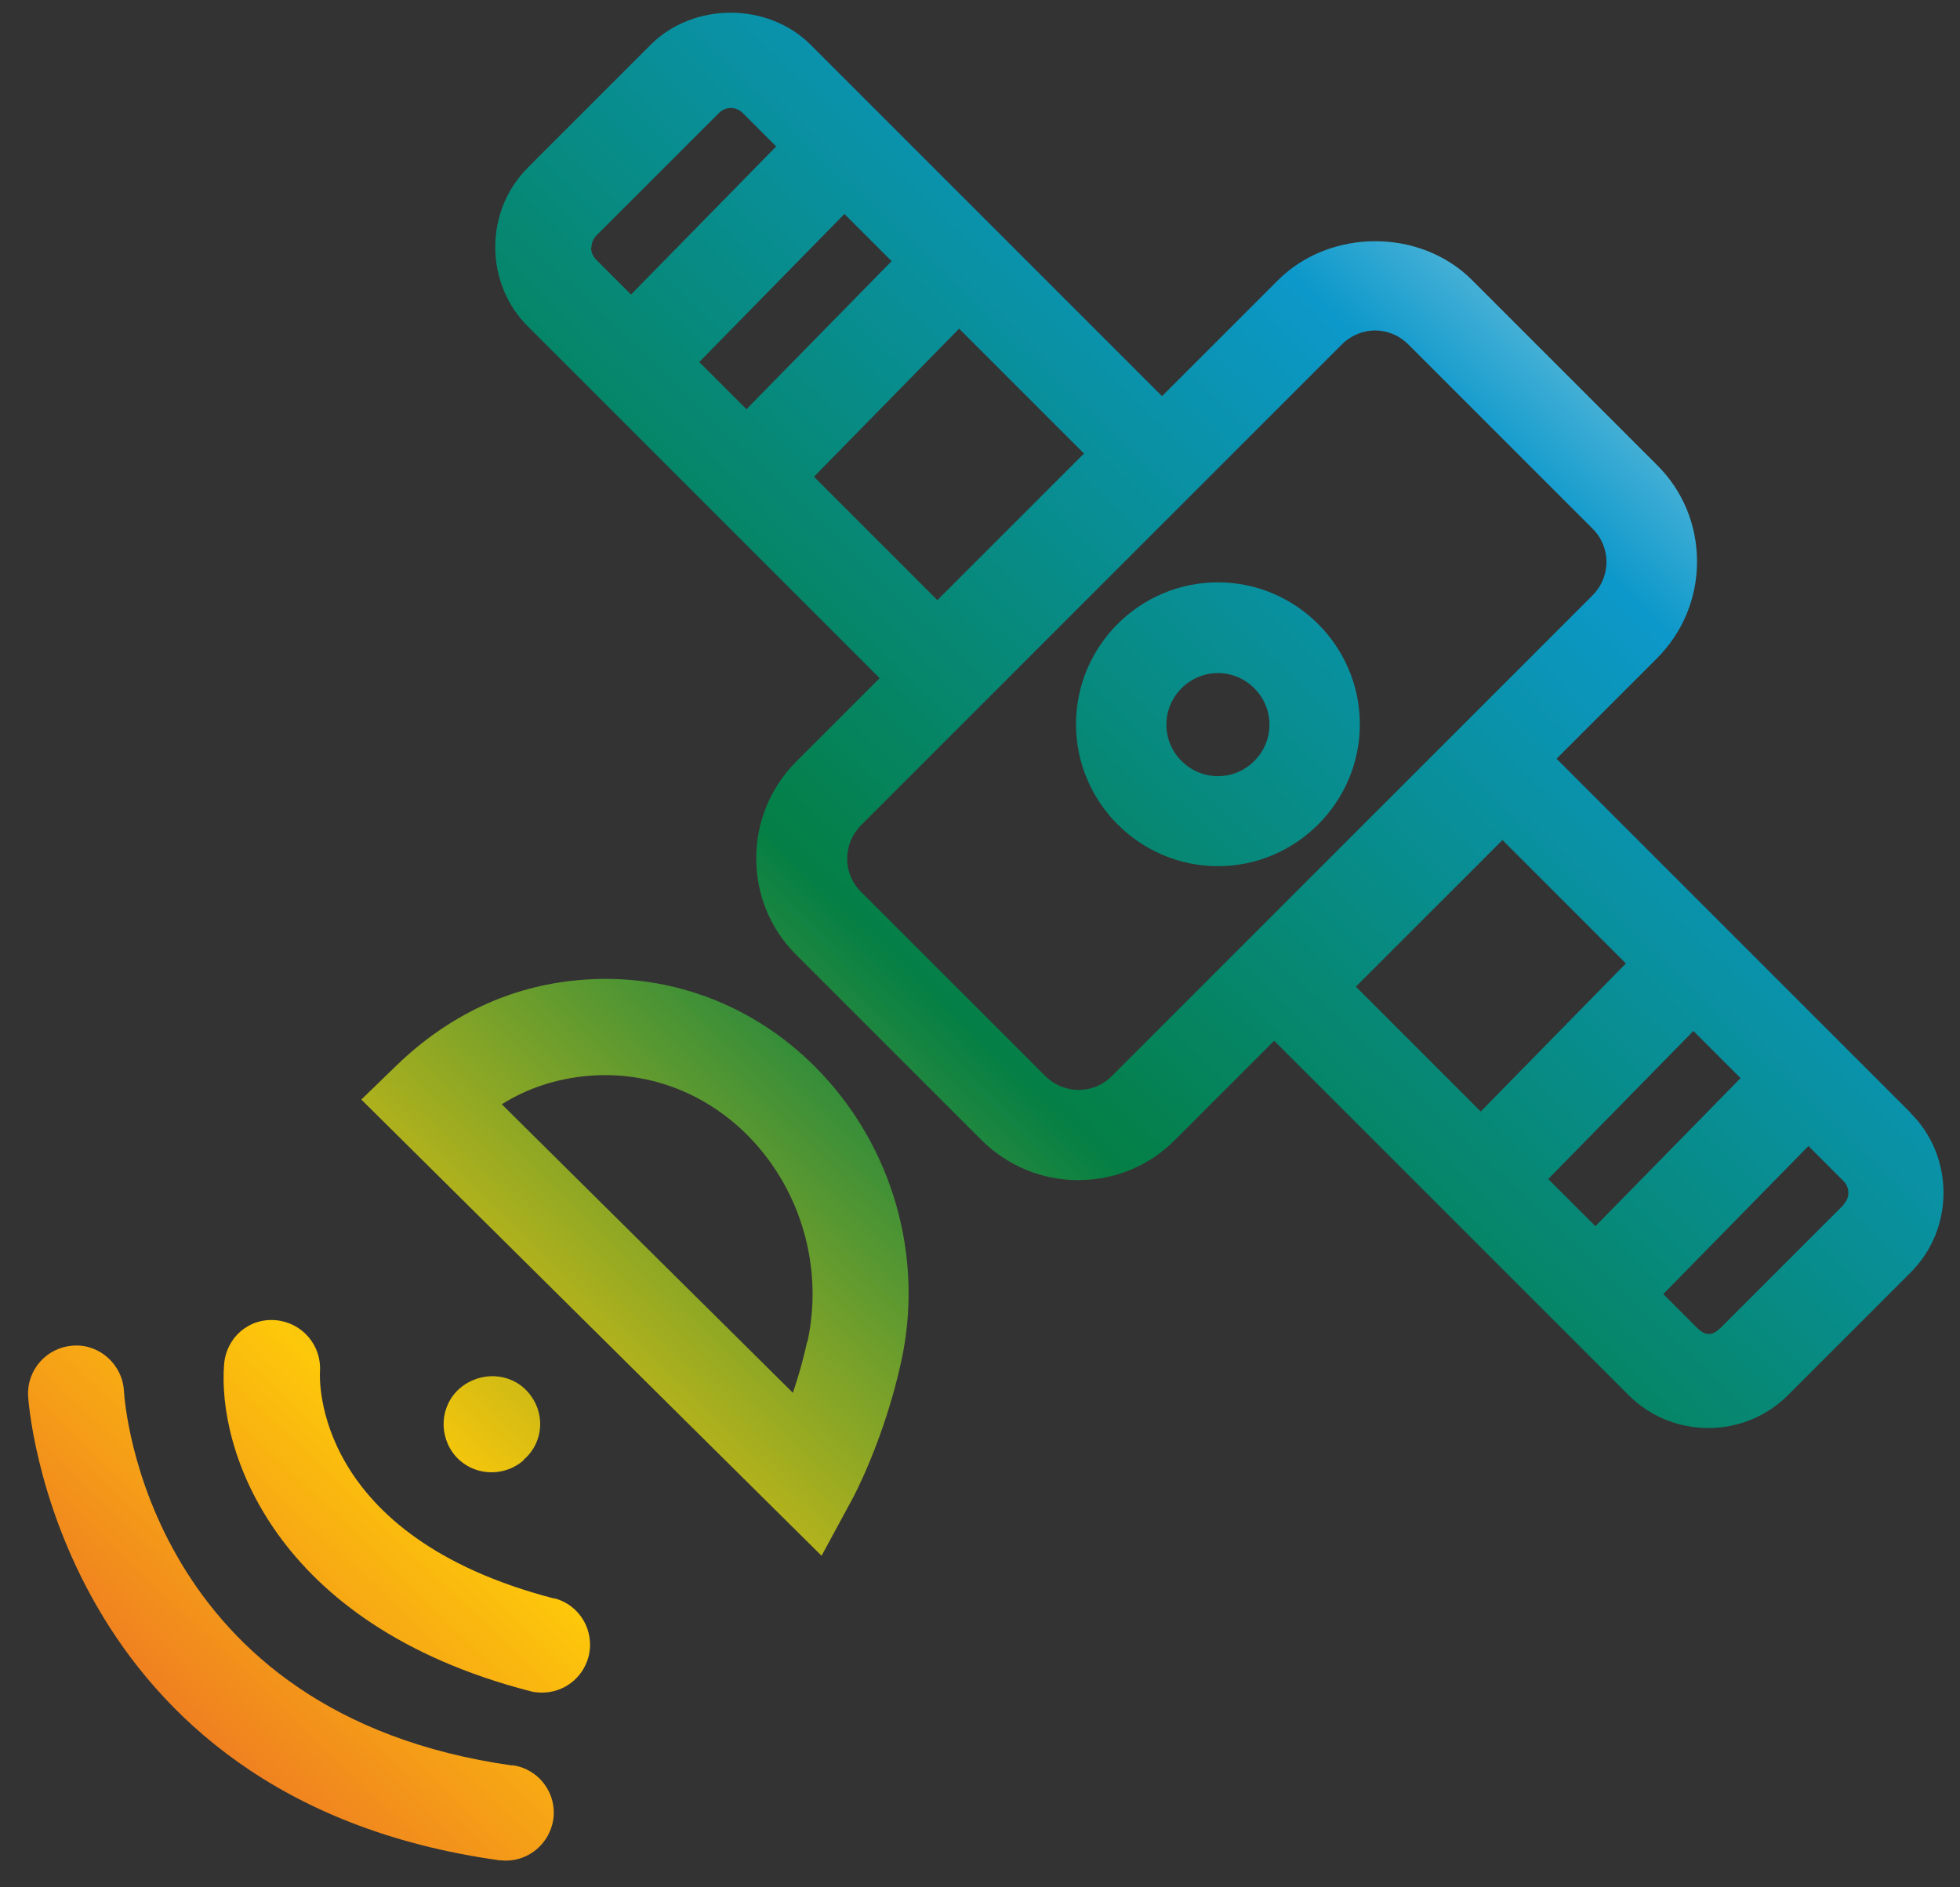 <svg width="54" height="52" viewBox="0 0 54 52" fill="none" xmlns="http://www.w3.org/2000/svg">
<rect x="0" y="0" width="54" height="52" fill="#333333" stroke="none"/>
<path d="M33.555 16.045C31.395 16.045 29.645 17.805 29.645 19.955C29.645 22.105 31.405 23.865 33.555 23.865C35.705 23.865 37.465 22.105 37.465 19.955C37.465 17.805 35.705 16.045 33.555 16.045ZM33.555 21.385C32.775 21.385 32.135 20.745 32.135 19.965C32.135 19.185 32.775 18.545 33.555 18.545C34.335 18.545 34.975 19.185 34.975 19.965C34.975 20.745 34.335 21.385 33.555 21.385Z" fill="url(#paint0_linear_321_6973)"/>
<path d="M52.645 30.665L42.885 20.905L45.645 18.145C46.355 17.435 46.755 16.485 46.755 15.475C46.755 14.465 46.365 13.515 45.645 12.805L40.555 7.715C39.125 6.285 36.645 6.295 35.215 7.715L32.015 10.915L22.335 1.235C21.155 0.055 19.105 0.055 17.925 1.235L14.555 4.605C13.965 5.195 13.645 5.975 13.645 6.805C13.645 7.635 13.965 8.425 14.555 9.005L24.235 18.685L21.945 20.975C21.235 21.685 20.835 22.635 20.835 23.645C20.835 24.655 21.225 25.605 21.945 26.315L27.035 31.405C27.745 32.115 28.695 32.515 29.705 32.515C30.715 32.515 31.665 32.125 32.375 31.405L35.105 28.675L44.865 38.435C45.455 39.025 46.235 39.345 47.065 39.345C47.895 39.345 48.675 39.025 49.265 38.435L52.635 35.065C53.225 34.475 53.545 33.695 53.545 32.865C53.545 32.035 53.225 31.245 52.635 30.665H52.645ZM25.835 16.545L22.425 13.135L26.425 9.055L29.865 12.495L25.825 16.535L25.835 16.545ZM19.265 9.975L23.265 5.895L24.565 7.195L20.565 11.275L19.265 9.975ZM16.295 6.815C16.295 6.745 16.315 6.605 16.435 6.485L19.805 3.115C19.925 2.995 20.065 2.975 20.135 2.975C20.205 2.975 20.345 2.995 20.465 3.115L21.385 4.035L17.385 8.115L16.425 7.155C16.305 7.035 16.285 6.895 16.285 6.825L16.295 6.815ZM30.625 29.655C30.125 30.155 29.315 30.155 28.805 29.655L23.715 24.565C23.215 24.065 23.215 23.255 23.715 22.745L36.975 9.485C37.225 9.235 37.555 9.105 37.885 9.105C38.215 9.105 38.545 9.235 38.795 9.485L43.885 14.575C44.385 15.075 44.385 15.885 43.885 16.395L30.625 29.655ZM42.655 32.485L46.655 28.405L47.955 29.705L43.955 33.785L42.655 32.485ZM41.385 23.135L44.795 26.545L40.795 30.625L37.355 27.185L41.395 23.145L41.385 23.135ZM50.785 33.205L47.415 36.575C47.175 36.815 46.985 36.815 46.745 36.575L45.825 35.655L49.825 31.575L50.785 32.535C50.905 32.655 50.925 32.795 50.925 32.865C50.925 32.935 50.905 33.075 50.785 33.195V33.205Z" fill="url(#paint1_linear_321_6973)"/>
<path d="M15.935 27.005C14.055 27.175 12.365 27.965 10.925 29.355L9.955 30.295L22.635 42.865L23.475 41.315C23.515 41.245 24.355 39.675 24.825 37.535C25.435 34.785 24.685 31.895 22.825 29.785C21.055 27.775 18.535 26.765 15.935 27.005ZM22.235 36.975C22.125 37.485 21.985 37.965 21.845 38.375L13.825 30.425C14.545 29.975 15.325 29.725 16.175 29.645C17.935 29.485 19.635 30.175 20.845 31.545C22.145 33.025 22.665 35.055 22.245 36.975H22.235Z" fill="url(#paint2_linear_321_6973)"/>
<path d="M15.275 44.045C8.635 42.325 8.805 38.005 8.815 37.795C8.865 37.075 8.335 36.445 7.605 36.375C6.855 36.305 6.235 36.855 6.175 37.585C5.985 39.895 7.495 44.755 14.605 46.595C14.715 46.625 14.825 46.635 14.935 46.635C15.525 46.635 16.055 46.245 16.215 45.645C16.395 44.935 15.975 44.215 15.265 44.035L15.275 44.045Z" fill="url(#paint3_linear_321_6973)"/>
<path d="M14.125 48.645C4.075 47.235 3.435 38.705 3.415 38.325C3.375 37.595 2.735 37.025 2.025 37.075C1.295 37.115 0.735 37.735 0.775 38.465C0.775 38.575 1.505 49.545 13.755 51.255C13.815 51.255 13.875 51.265 13.935 51.265C14.585 51.265 15.145 50.785 15.245 50.125C15.345 49.405 14.845 48.735 14.115 48.635L14.125 48.645Z" fill="url(#paint4_linear_321_6973)"/>
<path d="M14.415 40.235L14.445 40.205C14.995 39.715 15.025 38.895 14.545 38.355C14.065 37.805 13.215 37.775 12.665 38.255C12.115 38.735 12.075 39.575 12.555 40.125C12.815 40.415 13.175 40.565 13.545 40.565C13.855 40.565 14.175 40.455 14.425 40.235H14.415Z" fill="url(#paint5_linear_321_6973)"/>
<defs>
<linearGradient id="paint0_linear_321_6973" x1="4.915" y1="49.885" x2="52.065" y2="0.635" gradientUnits="userSpaceOnUse">
<stop stop-color="#ED7225"/>
<stop offset="0.17" stop-color="#FDC80A"/>
<stop offset="0.45" stop-color="#047F45"/>
<stop offset="0.76" stop-color="#0C98CA"/>
<stop offset="0.97" stop-color="white"/>
</linearGradient>
<linearGradient id="paint1_linear_321_6973" x1="4.875" y1="49.855" x2="52.025" y2="0.595" gradientUnits="userSpaceOnUse">
<stop stop-color="#ED7225"/>
<stop offset="0.17" stop-color="#FDC80A"/>
<stop offset="0.45" stop-color="#047F45"/>
<stop offset="0.76" stop-color="#0C98CA"/>
<stop offset="0.97" stop-color="white"/>
</linearGradient>
<linearGradient id="paint2_linear_321_6973" x1="4.195" y1="49.205" x2="51.345" y2="-0.055" gradientUnits="userSpaceOnUse">
<stop stop-color="#ED7225"/>
<stop offset="0.17" stop-color="#FDC80A"/>
<stop offset="0.45" stop-color="#047F45"/>
<stop offset="0.76" stop-color="#0C98CA"/>
<stop offset="0.97" stop-color="white"/>
</linearGradient>
<linearGradient id="paint3_linear_321_6973" x1="4.015" y1="49.025" x2="51.164" y2="-0.226" gradientUnits="userSpaceOnUse">
<stop stop-color="#ED7225"/>
<stop offset="0.17" stop-color="#FDC80A"/>
<stop offset="0.45" stop-color="#047F45"/>
<stop offset="0.76" stop-color="#0C98CA"/>
<stop offset="0.97" stop-color="white"/>
</linearGradient>
<linearGradient id="paint4_linear_321_6973" x1="3.685" y1="48.715" x2="50.835" y2="-0.545" gradientUnits="userSpaceOnUse">
<stop stop-color="#ED7225"/>
<stop offset="0.17" stop-color="#FDC80A"/>
<stop offset="0.45" stop-color="#047F45"/>
<stop offset="0.76" stop-color="#0C98CA"/>
<stop offset="0.97" stop-color="white"/>
</linearGradient>
<linearGradient id="paint5_linear_321_6973" x1="4.095" y1="49.105" x2="51.245" y2="-0.145" gradientUnits="userSpaceOnUse">
<stop stop-color="#ED7225"/>
<stop offset="0.17" stop-color="#FDC80A"/>
<stop offset="0.45" stop-color="#047F45"/>
<stop offset="0.76" stop-color="#0C98CA"/>
<stop offset="0.97" stop-color="white"/>
</linearGradient>
</defs>
</svg>
